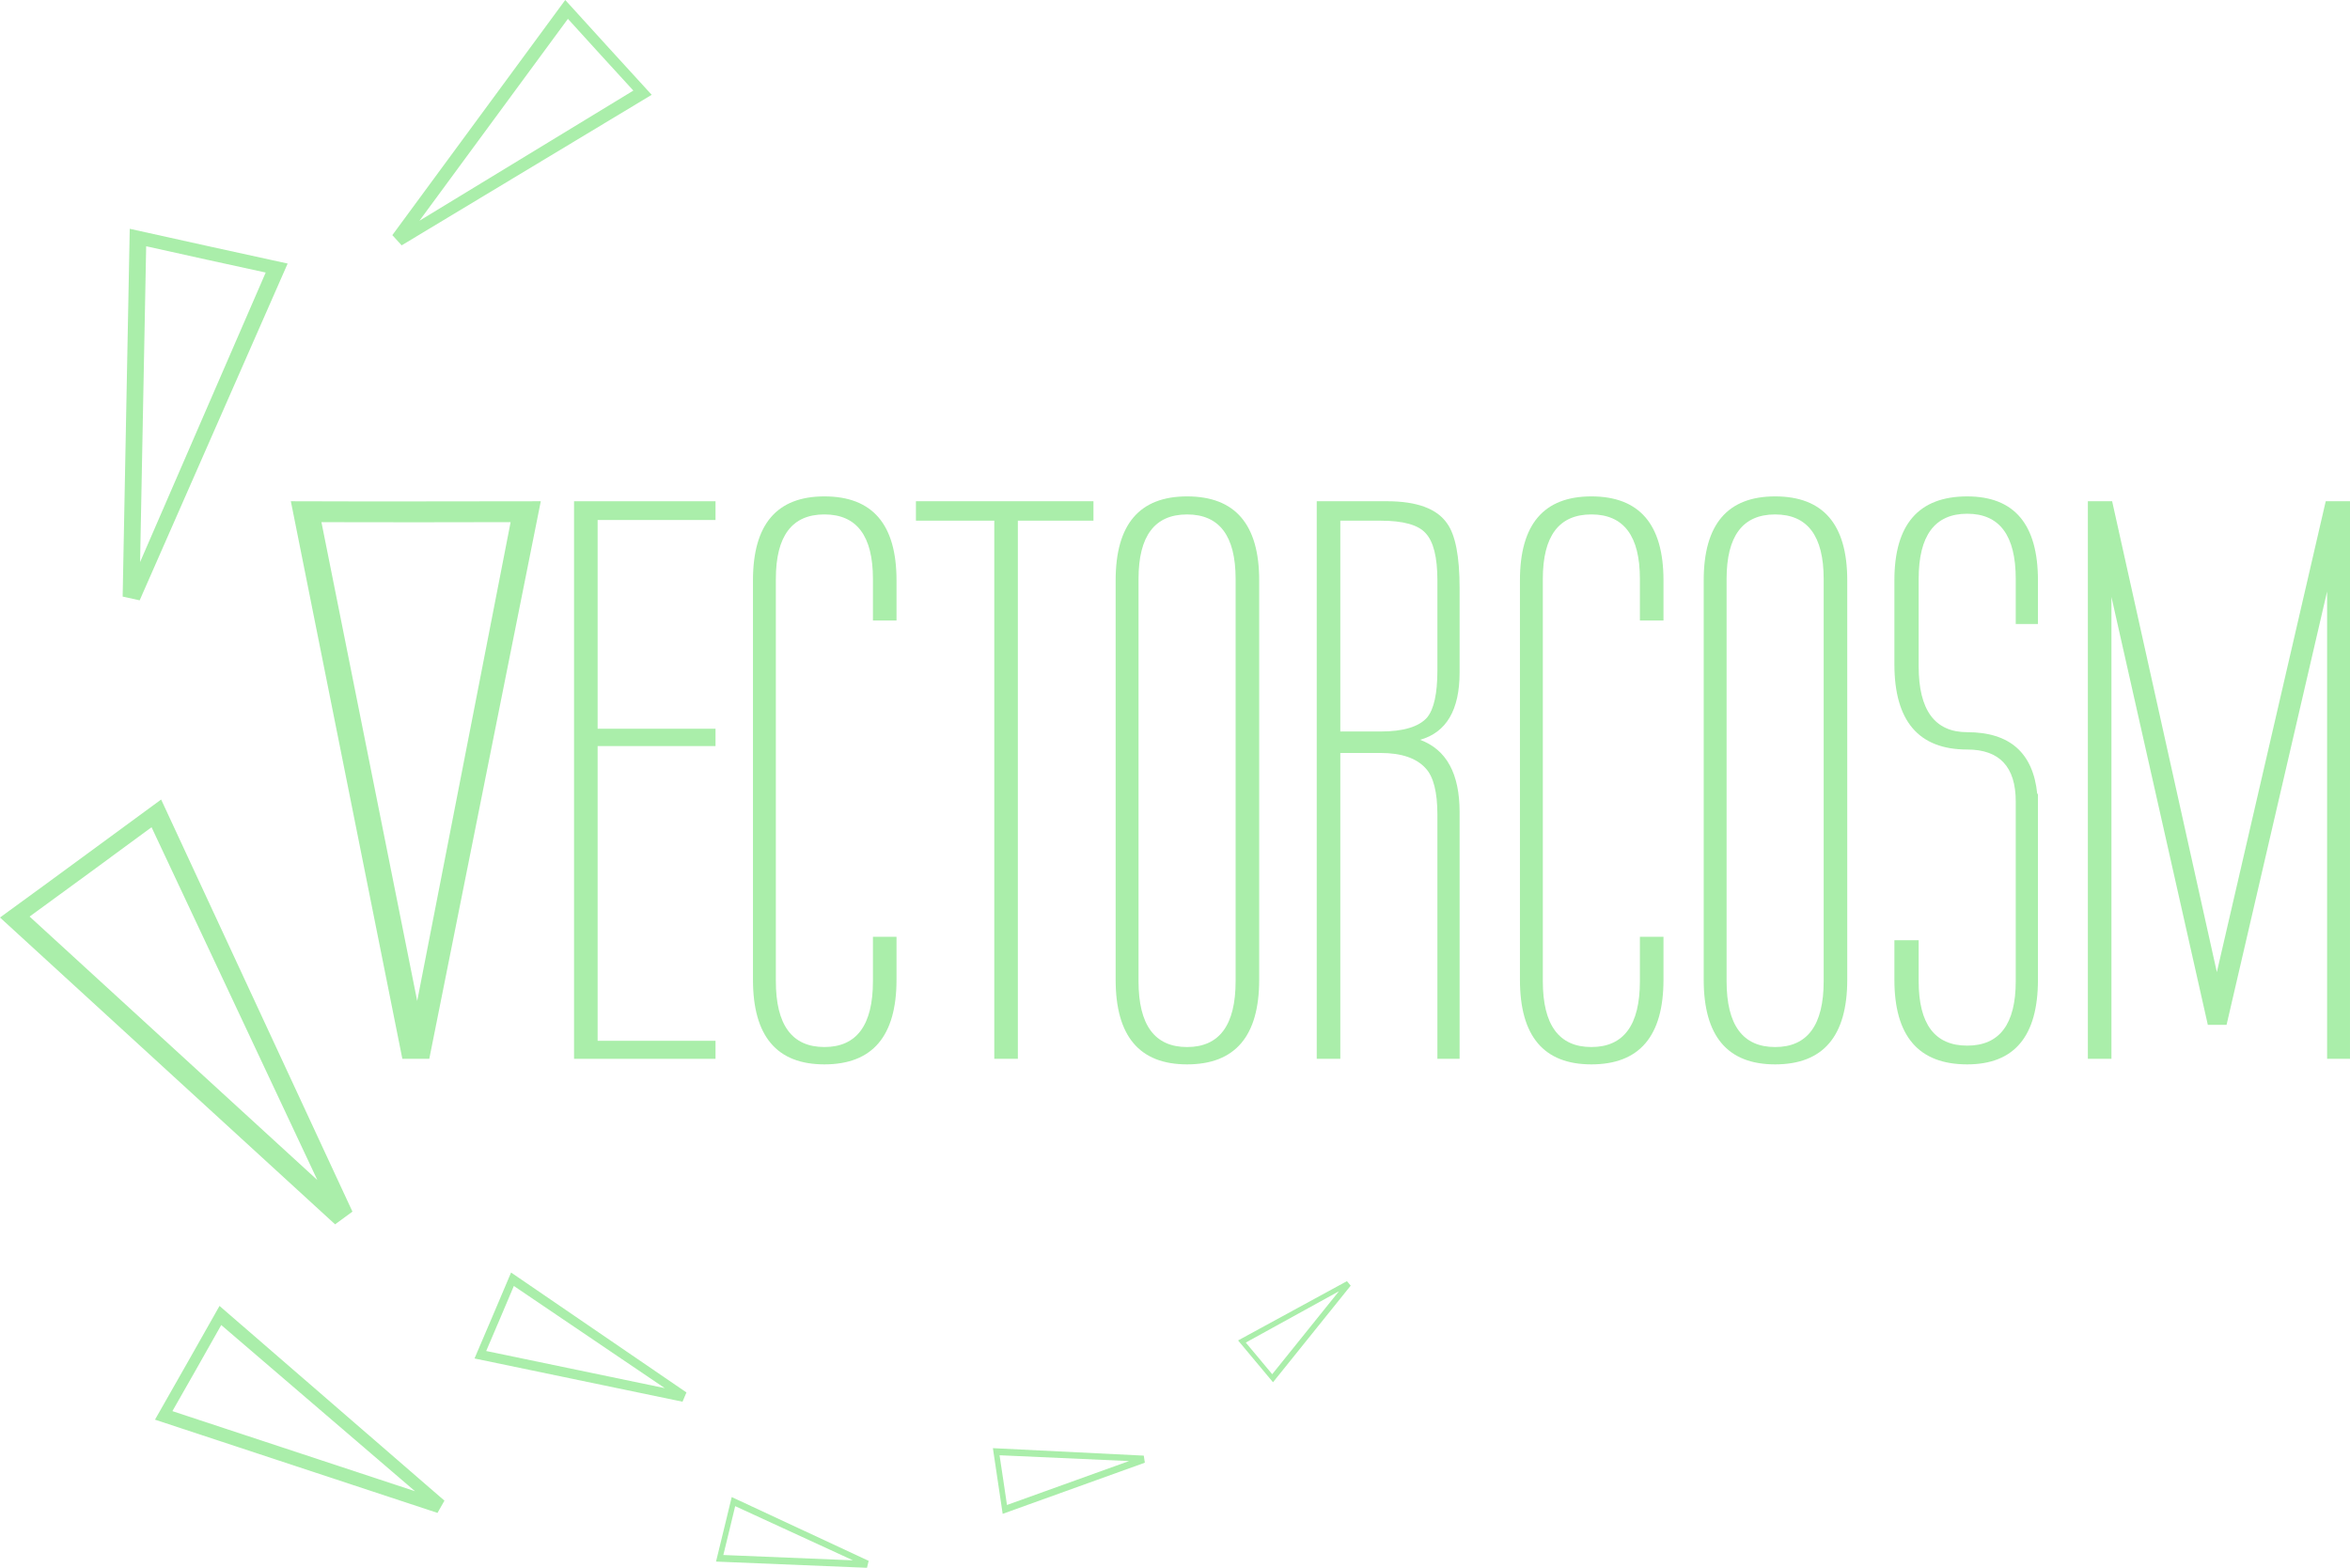 <?xml version="1.0" encoding="UTF-8" standalone="no"?>
<!-- Created with Inkscape (http://www.inkscape.org/) -->

<svg
   width="172.152mm"
   height="114.844mm"
   viewBox="0 0 172.152 114.844"
   version="1.1"
   id="svg5"
   inkscape:version="1.1.2 (0a00cf5339, 2022-02-04)"
   sodipodi:docname="vectorcosm-logo-school-hollow-2.svg"
   xmlns:inkscape="http://www.inkscape.org/namespaces/inkscape"
   xmlns:sodipodi="http://sodipodi.sourceforge.net/DTD/sodipodi-0.dtd"
   xmlns="http://www.w3.org/2000/svg"
   xmlns:svg="http://www.w3.org/2000/svg">
  <sodipodi:namedview
     id="namedview7"
     pagecolor="#2d2a1d"
     bordercolor="#000000"
     borderopacity="0.25"
     inkscape:showpageshadow="2"
     inkscape:pageopacity="0"
     inkscape:pagecheckerboard="false"
     inkscape:deskcolor="#d1d1d1"
     inkscape:document-units="mm"
     showgrid="false"
     inkscape:zoom="0.84096521"
     inkscape:cx="283.6027"
     inkscape:cy="212.85066"
     inkscape:window-width="1920"
     inkscape:window-height="1111"
     inkscape:window-x="0"
     inkscape:window-y="0"
     inkscape:window-maximized="1"
     inkscape:current-layer="layer1"
     inkscape:pageshadow="2"
     fit-margin-top="0"
     fit-margin-left="0"
     fit-margin-right="0"
     fit-margin-bottom="0"
     showguides="false">
    <inkscape:grid
       type="xygrid"
       id="grid11317"
       originx="-83.457"
       originy="-97.064" />
  </sodipodi:namedview>
  <defs
     id="defs2" />
  <g
     inkscape:label="Layer 1"
     inkscape:groupmode="layer"
     id="layer1"
     transform="translate(-83.457,-97.064)">
    <path
       id="path8802"
       style="font-size:50.8px;font-family:'Labtop Secundo';-inkscape-font-specification:'Labtop Secundo';fill:#aaeeaa;stroke-width:94.19;stroke-linejoin:round;stroke-opacity:0;paint-order:stroke markers fill"
       d="m 104.763,133.782 8.169,40.844 h 1.972 l 8.169,-40.844 c -6.178,0 -11.365,0.028 -18.309,0 z m 16.1,1.53 -6.844,35.075 -7.015,-35.073 c 2.155,0.008 4.784,0.012 6.939,0.009 2.011,-0.003 4.91,-0.009 6.921,-0.011 z"
       sodipodi:nodetypes="ccccccccccc" />
    <path
       id="path8802-3"
       style="font-size:50.8px;font-family:'Labtop Secundo';-inkscape-font-specification:'Labtop Secundo';fill:#aaeeaa;stroke-width:60.937;stroke-linejoin:round;stroke-opacity:0;paint-order:stroke markers fill"
       d="m 92.961,113.822 -0.519,26.943 1.246,0.274 10.841,-24.67 c -3.903,-0.859 -7.185,-1.563 -11.568,-2.546 z m 9.96,3.206 -9.202,21.21 0.446,-23.136 c 1.36,0.305 3.021,0.673 4.383,0.971 1.271,0.278 3.104,0.677 4.375,0.955 z"
       sodipodi:nodetypes="ccccccccccc" />
    <path
       id="path8802-6"
       style="font-size:50.8px;font-family:'Labtop Secundo';-inkscape-font-specification:'Labtop Secundo';fill:#aaeeaa;stroke-width:75.264;stroke-linejoin:round;stroke-opacity:0;paint-order:stroke markers fill"
       d="m 83.457,164.274 24.548,22.476 1.271,-0.931 -14.015,-30.189 c -3.983,2.916 -7.314,5.383 -11.804,8.643 z m 11.102,-6.614 12.146,25.845 -21.08,-19.301 c 1.393,-1.012 3.089,-2.251 4.478,-3.27 1.295,-0.951 3.162,-2.324 4.457,-3.275 z"
       sodipodi:nodetypes="ccccccccccc" />
    <path
       id="path8802-7"
       style="font-size:50.8px;font-family:'Labtop Secundo';-inkscape-font-specification:'Labtop Secundo';fill:#aaeeaa;stroke-width:35.193;stroke-linejoin:round;stroke-opacity:0;paint-order:stroke markers fill"
       d="m 118.218,196.575 15.237,3.167 0.289,-0.678 -12.847,-8.784 c -0.904,2.124 -1.653,3.911 -2.679,6.295 z m 2.881,-5.311 11.058,7.484 -13.084,-2.72 c 0.318,-0.74 0.704,-1.643 1.018,-2.384 0.293,-0.692 0.716,-1.689 1.009,-2.381 z"
       sodipodi:nodetypes="ccccccccccc" />
    <path
       id="path8802-35"
       style="font-size:50.8px;font-family:'Labtop Secundo';-inkscape-font-specification:'Labtop Secundo';fill:#aaeeaa;stroke-width:48.348;stroke-linejoin:round;stroke-opacity:0;paint-order:stroke markers fill"
       d="m 124.865,97.064 -12.667,17.224 0.682,0.748 18.317,-11.027 c -2.137,-2.343 -3.941,-4.301 -6.332,-6.945 z m 4.988,6.636 -15.671,9.535 10.878,-14.791 c 0.742,0.82 1.65,1.819 2.396,2.635 0.697,0.762 1.702,1.859 2.398,2.621 z"
       sodipodi:nodetypes="ccccccccccc" />
    <path
       id="path8802-62"
       style="font-size:50.8px;font-family:'Labtop Secundo';-inkscape-font-specification:'Labtop Secundo';fill:#aaeeaa;stroke-width:25.027;stroke-linejoin:round;stroke-opacity:0;paint-order:stroke markers fill"
       d="m 135.91,211.454 11.058,0.454 0.124,-0.509 -10.033,-4.672 c -0.388,1.595 -0.706,2.936 -1.149,4.727 z m 1.405,-4.061 8.627,3.968 -9.496,-0.39 c 0.137,-0.556 0.303,-1.234 0.437,-1.791 0.125,-0.519 0.306,-1.268 0.431,-1.788 z"
       sodipodi:nodetypes="ccccccccccc" />
    <path
       id="path8802-62-9"
       style="font-size:50.8px;font-family:'Labtop Secundo';-inkscape-font-specification:'Labtop Secundo';fill:#aaeeaa;stroke-width:25.027;stroke-linejoin:round;stroke-opacity:0;paint-order:stroke markers fill"
       d="m 156.909,207.956 10.414,-3.746 -0.077,-0.518 -11.054,-0.548 c 0.242,1.624 0.452,2.986 0.717,4.812 z m -0.228,-4.291 9.486,0.425 -8.943,3.217 c -0.082,-0.567 -0.184,-1.258 -0.27,-1.824 -0.08,-0.528 -0.194,-1.29 -0.274,-1.819 z"
       sodipodi:nodetypes="ccccccccccc" />
    <path
       id="path8802-62-1"
       style="font-size:50.8px;font-family:'Labtop Secundo';-inkscape-font-specification:'Labtop Secundo';fill:#aaeeaa;stroke-width:20.533;stroke-linejoin:round;stroke-opacity:0;paint-order:stroke markers fill"
       d="m 176.713,198.317 5.691,-7.076 -0.276,-0.33 -7.974,4.343 c 0.864,1.033 1.593,1.898 2.559,3.063 z m -1.995,-2.907 6.824,-3.758 -4.887,6.076 c -0.3,-0.362 -0.667,-0.802 -0.969,-1.162 -0.282,-0.336 -0.688,-0.82 -0.969,-1.156 z"
       sodipodi:nodetypes="ccccccccccc" />
    <path
       id="path8802-5"
       style="font-size:50.8px;font-family:'Labtop Secundo';-inkscape-font-specification:'Labtop Secundo';fill:#aaeeaa;stroke-width:49.282;stroke-linejoin:round;stroke-opacity:0;paint-order:stroke markers fill"
       d="m 94.81,201.057 20.696,6.83 0.509,-0.897 -16.477,-14.264 c -1.595,2.811 -2.922,5.179 -4.728,8.332 z m 4.854,-6.931 14.194,12.172 -17.772,-5.865 c 0.56,-0.979 1.24,-2.174 1.796,-3.155 0.518,-0.916 1.264,-2.237 1.782,-3.153 z"
       sodipodi:nodetypes="ccccccccccc" />
    <path
       d="m 135.873,174.625 h -10.363 v -40.843 h 10.363 v 1.372 h -8.636 v 15.291 h 8.636 v 1.27 h -8.636 v 21.59 h 8.636 z"
       style="font-size:50.8px;font-family:'Labtop Secundo';-inkscape-font-specification:'Labtop Secundo';fill:#aaeeaa;stroke-width:80;stroke-linejoin:round;stroke-opacity:0;paint-order:stroke markers fill"
       id="path8804" />
    <path
       d="m 149.132,168.834 q 0,6.198 -5.283,6.198 -5.232,0 -5.232,-6.198 V 139.573 q 0,-6.147 5.232,-6.147 5.283,0 5.283,6.147 v 2.946 h -1.727 v -3.048 q 0,-4.724 -3.556,-4.724 -3.556,0 -3.556,4.724 v 29.464 q 0,4.826 3.556,4.826 3.556,0 3.556,-4.826 v -3.251 h 1.727 z"
       style="font-size:50.8px;font-family:'Labtop Secundo';-inkscape-font-specification:'Labtop Secundo';fill:#aaeeaa;stroke-width:80;stroke-linejoin:round;stroke-opacity:0;paint-order:stroke markers fill"
       id="path8806" />
    <path
       d="m 163.559,135.204 h -5.537 v 39.421 h -1.727 v -39.421 h -5.74 v -1.422 h 13.005 z"
       style="font-size:50.8px;font-family:'Labtop Secundo';-inkscape-font-specification:'Labtop Secundo';fill:#aaeeaa;stroke-width:80;stroke-linejoin:round;stroke-opacity:0;paint-order:stroke markers fill"
       id="path8808" />
    <path
       d="m 175.7,168.834 q 0,6.198 -5.283,6.198 -5.232,0 -5.232,-6.198 V 139.573 q 0,-6.147 5.232,-6.147 5.283,0 5.283,6.147 z m -1.727,0.102 v -29.464 q 0,-4.724 -3.556,-4.724 -3.556,0 -3.556,4.724 v 29.464 q 0,4.826 3.556,4.826 3.556,0 3.556,-4.826 z"
       style="font-size:50.8px;font-family:'Labtop Secundo';-inkscape-font-specification:'Labtop Secundo';fill:#aaeeaa;stroke-width:80;stroke-linejoin:round;stroke-opacity:0;paint-order:stroke markers fill"
       id="path8810" />
    <path
       d="m 190.381,174.625 h -1.626 v -17.882 q 0,-2.489 -0.864,-3.404 -1.016,-1.118 -3.302,-1.118 h -2.946 v 22.403 h -1.727 v -40.843 h 5.131 q 3.302,0 4.42,1.626 0.914,1.27 0.914,4.724 v 6.198 q 0,4.115 -2.896,4.928 2.896,1.067 2.896,5.283 z m -1.626,-28.448 v -6.604 q 0,-2.54 -0.864,-3.454 -0.813,-0.914 -3.302,-0.914 h -2.946 v 15.443 h 2.946 q 2.489,0 3.404,-1.016 0.762,-0.914 0.762,-3.454 z"
       style="font-size:50.8px;font-family:'Labtop Secundo';-inkscape-font-specification:'Labtop Secundo';fill:#aaeeaa;stroke-width:80;stroke-linejoin:round;stroke-opacity:0;paint-order:stroke markers fill"
       id="path8812" />
    <path
       d="m 205.317,168.834 q 0,6.198 -5.283,6.198 -5.232,0 -5.232,-6.198 V 139.573 q 0,-6.147 5.232,-6.147 5.283,0 5.283,6.147 v 2.946 h -1.727 v -3.048 q 0,-4.724 -3.556,-4.724 -3.556,0 -3.556,4.724 v 29.464 q 0,4.826 3.556,4.826 3.556,0 3.556,-4.826 v -3.251 h 1.727 z"
       style="font-size:50.8px;font-family:'Labtop Secundo';-inkscape-font-specification:'Labtop Secundo';fill:#aaeeaa;stroke-width:80;stroke-linejoin:round;stroke-opacity:0;paint-order:stroke markers fill"
       id="path8814" />
    <path
       d="m 218.779,168.834 q 0,6.198 -5.283,6.198 -5.232,0 -5.232,-6.198 V 139.573 q 0,-6.147 5.232,-6.147 5.283,0 5.283,6.147 z m -1.727,0.102 v -29.464 q 0,-4.724 -3.556,-4.724 -3.556,0 -3.556,4.724 v 29.464 q 0,4.826 3.556,4.826 3.556,0 3.556,-4.826 z"
       style="font-size:50.8px;font-family:'Labtop Secundo';-inkscape-font-specification:'Labtop Secundo';fill:#aaeeaa;stroke-width:80;stroke-linejoin:round;stroke-opacity:0;paint-order:stroke markers fill"
       id="path8816" />
    <path
       d="m 232.749,168.834 q 0,6.198 -5.182,6.198 -5.334,0 -5.334,-6.198 v -2.896 h 1.778 v 2.997 q 0,4.724 3.556,4.724 3.556,0 3.556,-4.724 v -13.157 q 0,-3.81 -3.556,-3.81 -5.334,0 -5.334,-6.248 v -6.147 q 0,-6.147 5.334,-6.147 5.182,0 5.182,6.147 v 3.2 h -1.626 v -3.302 q 0,-4.775 -3.556,-4.775 -3.556,0 -3.556,4.775 v 6.401 q 0,4.826 3.556,4.826 4.674,0 5.131,4.521 h 0.051 z"
       style="font-size:50.8px;font-family:'Labtop Secundo';-inkscape-font-specification:'Labtop Secundo';fill:#aaeeaa;stroke-width:80;stroke-linejoin:round;stroke-opacity:0;paint-order:stroke markers fill"
       id="path8818" />
    <path
       d="m 255.608,174.625 h -1.676 v -34.239 l -7.366,31.75 h -1.372 l -7.061,-31.344 v 33.833 h -1.727 v -40.843 h 1.778 l 7.671,34.493 7.976,-34.493 h 1.778 z"
       style="font-size:50.8px;font-family:'Labtop Secundo';-inkscape-font-specification:'Labtop Secundo';fill:#aaeeaa;stroke-width:80;stroke-linejoin:round;stroke-opacity:0;paint-order:stroke markers fill"
       id="path8820" />
  </g>
</svg>
